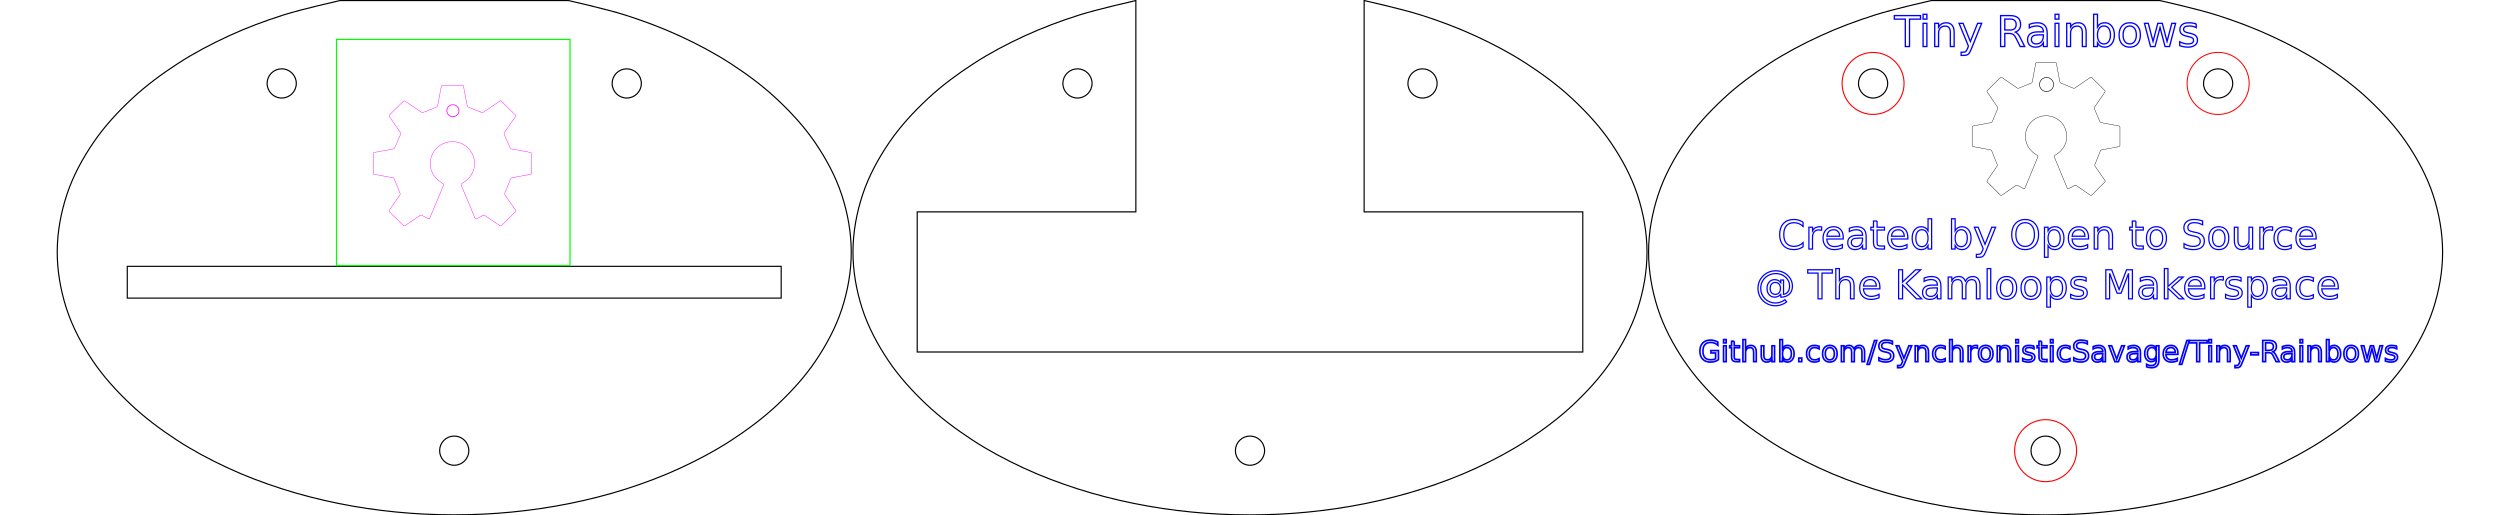 <?xml version="1.0" encoding="UTF-8" standalone="no"?>
<svg
   xmlns:lc="http://www.librecad.org"
   xmlns:dc="http://purl.org/dc/elements/1.1/"
   xmlns:cc="http://creativecommons.org/ns#"
   xmlns:rdf="http://www.w3.org/1999/02/22-rdf-syntax-ns#"
   xmlns:svg="http://www.w3.org/2000/svg"
   xmlns="http://www.w3.org/2000/svg"
   xmlns:sodipodi="http://sodipodi.sourceforge.net/DTD/sodipodi-0.dtd"
   xmlns:inkscape="http://www.inkscape.org/namespaces/inkscape"
   width="214.101mm"
   height="44.145mm"
   viewBox="0 0 214.101 44.145"
   version="1.1"
   id="svg50"
   sodipodi:docname="Digi-Oval-8-USB-V0229-makercam-inks-smaller-holes-counters-bigger.svg"
   inkscape:version="0.92.3 (2405546, 2018-03-11)">
  <defs
     id="defs54" />
  <sodipodi:namedview
     pagecolor="#ffffff"
     bordercolor="#666666"
     borderopacity="1"
     objecttolerance="10"
     gridtolerance="10"
     guidetolerance="10"
     inkscape:pageopacity="0"
     inkscape:pageshadow="2"
     inkscape:window-width="1680"
     inkscape:window-height="999"
     id="namedview52"
     showgrid="false"
     fit-margin-top="0"
     fit-margin-left="0"
     fit-margin-right="0"
     fit-margin-bottom="0"
     inkscape:zoom="1.1365243"
     inkscape:cx="541.41612"
     inkscape:cy="-39.289635"
     inkscape:window-x="0"
     inkscape:window-y="25"
     inkscape:window-maximized="1"
     inkscape:current-layer="svg50" />
  <g
     lc:layername="0"
     lc:is_locked="false"
     lc:is_construction="false"
     id="g2"
     style="fill:none;stroke:#000000;stroke-width:1"
     transform="translate(-33.949,22.55)" />
  <g
     style="fill:none;stroke:#000000;stroke-width:0.1;stroke-miterlimit:4;stroke-dasharray:none"
     id="g46"
     lc:blockname="MYLAYER001"
     transform="translate(-33.949,22.55)">
    <g
       style="fill:none;stroke:#000000;stroke-width:0.1;stroke-miterlimit:4;stroke-dasharray:none"
       id="g34"
       lc:is_construction="false"
       lc:is_locked="false"
       lc:layername="0" />
    <g
       style="fill:none;stroke:#000000;stroke-width:0.1;stroke-miterlimit:4;stroke-dasharray:none"
       id="g44"
       lc:is_construction="false"
       lc:is_locked="false"
       lc:layername="Body_Slices">
      <path
         inkscape:connector-curvature="0"
         style="stroke-width:0.1;stroke-miterlimit:4;stroke-dasharray:none"
         id="path36"
         d="m 131.199,-22.5 h 0.025 v 18.095 h -18.725 v 12 h 57 v -12 h -18.725 v -18.095 h 0.025 c 0,0 3.252,0.733 4.838,1.237 1.586,0.504 3.151,1.089 4.663,1.785 1.511,0.696 2.991,1.475 4.386,2.382 1.395,0.907 2.743,1.903 3.956,3.041 1.212,1.137 2.353,2.375 3.284,3.752 0.93,1.375 1.736,2.864 2.255,4.441 0.518,1.575 0.818,3.249 0.818,4.907 2.8e-4,1.655 -0.299,3.325 -0.815,4.897 -0.516,1.574 -1.32,3.06 -2.246,4.433 -0.927,1.375 -2.064,2.611 -3.272,3.748 -1.209,1.137 -2.553,2.133 -3.944,3.04 -1.391,0.907 -2.867,1.687 -4.375,2.384 -1.508,0.697 -3.069,1.282 -4.652,1.788 -1.583,0.506 -3.199,0.913 -4.827,1.242 -1.629,0.329 -3.277,0.568 -4.931,0.73 -1.654,0.162 -3.317,0.24 -4.979,0.239 -1.662,-0.001 -3.325,-0.082 -4.979,-0.246 -1.653,-0.164 -3.302,-0.406 -4.93,-0.738 -1.628,-0.332 -3.243,-0.741 -4.825,-1.25 -1.581,-0.509 -3.142,-1.097 -4.648,-1.797 -1.506,-0.7 -2.981,-1.483 -4.369,-2.394 -1.388,-0.91 -2.73,-1.91 -3.935,-3.051 -1.204,-1.14 -2.337,-2.381 -3.259,-3.759 -0.921,-1.377 -1.717,-2.866 -2.226,-4.442 -0.508,-1.574 -0.798,-3.245 -0.789,-4.899 0.008,-1.654 0.317,-3.322 0.839,-4.891 0.523,-1.571 1.333,-3.053 2.264,-4.423 0.932,-1.371 2.073,-2.604 3.285,-3.737 1.212,-1.134 2.559,-2.126 3.952,-3.029 1.393,-0.903 2.87,-1.68 4.378,-2.373 1.509,-0.694 3.071,-1.276 4.654,-1.779 1.583,-0.503 4.827,-1.234 4.827,-1.234 z"
         sodipodi:nodetypes="ccccccccccaaaaaaaaaaaaaaaaaaaaaaaaaaaaaaac" />
      <circle
         style="stroke-width:0.1;stroke-miterlimit:4;stroke-dasharray:none"
         id="circle38"
         r="1.25"
         cy="-15.405"
         cx="155.774" />
      <circle
         style="stroke-width:0.1;stroke-miterlimit:4;stroke-dasharray:none"
         id="circle40"
         r="1.25"
         cy="16.045"
         cx="140.999" />
      <circle
         style="stroke-width:0.1;stroke-miterlimit:4;stroke-dasharray:none"
         id="circle42"
         r="1.25"
         cy="-15.405"
         cx="126.224" />
    </g>
  </g>
  <path
     inkscape:connector-curvature="0"
     style="fill:none;stroke:#000000;stroke-width:0.1;stroke-miterlimit:4;stroke-dasharray:none"
     id="path22"
     d="m 165.386,0.05 h 19.6 c 0,0 3.252,0.733 4.838,1.237 1.586,0.504 3.151,1.089 4.663,1.785 1.511,0.696 2.991,1.475 4.386,2.382 1.395,0.907 2.743,1.903 3.956,3.041 1.212,1.137 2.353,2.375 3.284,3.752 0.93,1.375 1.736,2.864 2.255,4.441 0.518,1.575 0.818,3.249 0.818,4.907 2.8e-4,1.655 -0.299,3.325 -0.815,4.897 -0.516,1.574 -1.32,3.06 -2.246,4.433 -0.927,1.375 -2.064,2.611 -3.272,3.748 -1.209,1.137 -2.553,2.133 -3.944,3.04 -1.391,0.907 -2.867,1.687 -4.375,2.384 -1.508,0.697 -3.069,1.282 -4.652,1.788 -1.583,0.506 -3.199,0.913 -4.827,1.242 -1.629,0.329 -3.277,0.568 -4.931,0.73 -1.654,0.162 -3.317,0.24 -4.979,0.239 -1.662,-0.001 -3.325,-0.082 -4.979,-0.246 -1.653,-0.164 -3.302,-0.406 -4.93,-0.738 -1.628,-0.332 -3.243,-0.741 -4.825,-1.25 -1.581,-0.509 -3.142,-1.097 -4.648,-1.797 -1.506,-0.7 -2.981,-1.483 -4.369,-2.394 -1.388,-0.91 -2.73,-1.91 -3.935,-3.051 -1.204,-1.14 -2.337,-2.381 -3.259,-3.759 -0.921,-1.377 -1.717,-2.866 -2.226,-4.442 -0.508,-1.574 -0.798,-3.245 -0.789,-4.899 0.008,-1.654 0.317,-3.322 0.839,-4.891 0.523,-1.571 1.333,-3.053 2.264,-4.423 0.932,-1.371 2.073,-2.604 3.285,-3.737 1.212,-1.134 2.559,-2.126 3.952,-3.029 1.393,-0.903 2.87,-1.68 4.378,-2.373 1.509,-0.694 3.071,-1.276 4.654,-1.779 C 162.141,0.781 165.386,0.05 165.386,0.05 Z"
     sodipodi:nodetypes="ccaaaaaaaaaaaaaaaaaaaaaaaaaaaaaaac" />
  <circle
     style="fill:none;stroke:#000000;stroke-width:0.1;stroke-miterlimit:4;stroke-dasharray:none"
     id="circle24"
     r="1.25"
     cy="7.145"
     cx="189.961" />
  <circle
     style="fill:none;stroke:#000000;stroke-width:0.1;stroke-miterlimit:4;stroke-dasharray:none"
     id="circle26"
     r="1.25"
     cy="38.595"
     cx="175.186" />
  <circle
     style="fill:none;stroke:#000000;stroke-width:0.1;stroke-miterlimit:4;stroke-dasharray:none"
     id="circle28"
     r="1.25"
     cy="7.145"
     cx="160.411" />
  <path
     style="fill:none;stroke:#000000;stroke-width:0.033;stroke-miterlimit:4;stroke-dasharray:none;stroke-opacity:1"
     inkscape:connector-curvature="0"
     d="m 181.484,10.789 -1.554,-0.289 c -0.038,-0.007 -0.079,-0.043 -0.092,-0.079 l -0.476,-1.111 c -0.018,-0.034 -0.014,-0.088 0.007,-0.12 l 0.905,-1.32 c 0.022,-0.032 0.017,-0.08 -0.01,-0.107 L 179.133,6.632 c -0.027,-0.027 -0.075,-0.032 -0.107,-0.01 l -1.342,0.922 c -0.032,0.022 -0.086,0.026 -0.121,0.009 l -1.077,-0.441 c -0.036,-0.012 -0.072,-0.053 -0.079,-0.091 l -0.3,-1.607 c -0.007,-0.038 -0.044,-0.069 -0.083,-0.069 h -1.6 c -0.038,0 -0.076,0.031 -0.083,0.069 l -0.299,1.607 c -0.007,0.038 -0.043,0.079 -0.079,0.091 l -1.077,0.441 c -0.035,0.017 -0.089,0.013 -0.121,-0.009 l -1.342,-0.922 c -0.032,-0.022 -0.08,-0.017 -0.107,0.01 l -1.131,1.131 c -0.027,0.027 -0.032,0.076 -0.01,0.107 l 0.906,1.32 c 0.022,0.032 0.025,0.086 0.007,0.12 l -0.476,1.111 c -0.013,0.036 -0.054,0.072 -0.092,0.079 l -1.554,0.289 c -0.038,0.007 -0.069,0.044 -0.069,0.083 l 8e-5,1.599 c 0,0.039 0.031,0.076 0.069,0.083 l 1.516,0.282 c 0.038,0.007 0.078,0.043 0.09,0.08 l 0.473,1.182 c 0.017,0.035 0.013,0.089 -0.008,0.121 l -0.861,1.255 c -0.022,0.032 -0.017,0.08 0.01,0.107 l 1.131,1.131 c 0.027,0.027 0.075,0.032 0.107,0.01 l 1.233,-0.846 c 0.032,-0.022 0.085,-0.023 0.118,-0.004 l 0.544,0.29 c 0.035,0.018 0.075,0.003 0.089,-0.033 l 1.121,-2.708 c 0.015,-0.036 0,-0.081 -0.033,-0.101 l -0.136,-0.083 c -0.025,-0.015 -0.059,-0.042 -0.086,-0.066 -0.491,-0.314 -0.816,-0.864 -0.816,-1.49 0,-0.977 0.792,-1.769 1.769,-1.769 0.977,0 1.769,0.792 1.769,1.769 0,0.626 -0.325,1.176 -0.816,1.49 -0.026,0.024 -0.061,0.051 -0.086,0.066 l -0.136,0.083 c -0.033,0.02 -0.048,0.066 -0.033,0.101 l 1.121,2.708 c 0.015,0.036 0.055,0.05 0.089,0.033 l 0.544,-0.29 c 0.033,-0.019 0.086,-0.018 0.118,0.004 l 1.233,0.846 c 0.032,0.022 0.08,0.017 0.107,-0.01 l 1.131,-1.131 c 0.027,-0.027 0.032,-0.076 0.01,-0.107 L 179.414,14.22 c -0.022,-0.032 -0.026,-0.086 -0.008,-0.121 l 0.473,-1.182 c 0.012,-0.037 0.052,-0.073 0.09,-0.08 l 1.516,-0.282 c 0.038,-0.007 0.069,-0.044 0.069,-0.083 l 1.8e-4,-1.599 c 1e-4,-0.039 -0.031,-0.076 -0.069,-0.083"
     id="path4306" />
  <path
     inkscape:connector-curvature="0"
     style="fill:none;stroke:#000000;stroke-width:0.051;stroke-miterlimit:4;stroke-dasharray:none;stroke-opacity:1"
     d="m 175.869,7.237 a 0.6,0.6 0 0 1 -0.6,0.6 0.6,0.6 0 0 1 -0.6,-0.6 0.6,0.6 0 0 1 0.6,-0.6 0.6,0.6 0 0 1 0.6,0.6 z"
     id="path17055" />
  <g
     style="font-style:normal;font-weight:normal;font-size:3.175px;line-height:125%;font-family:sans-serif;text-align:center;letter-spacing:0px;word-spacing:0px;text-anchor:middle;fill:none;fill-opacity:1;stroke:#0000ff;stroke-width:0.1;stroke-linecap:butt;stroke-linejoin:miter;stroke-miterlimit:4;stroke-dasharray:none;stroke-opacity:1"
     id="text17057"
     transform="matrix(1.145,0,0,1.145,-33.215,-2.638)">
    <path
       inkscape:connector-curvature="0"
       d="m 170.695,3.471 h 1.958 v 0.264 h -0.822 V 5.785 H 171.517 V 3.734 h -0.822 z"
       id="path27915"
       style="fill:none" />
    <path
       inkscape:connector-curvature="0"
       d="m 172.846,4.049 h 0.285 v 1.736 h -0.285 z m 0,-0.676 h 0.285 v 0.361 h -0.285 z"
       id="path27917"
       style="fill:none" />
    <path
       inkscape:connector-curvature="0"
       d="m 175.169,4.737 v 1.048 h -0.285 V 4.747 q 0,-0.246 -0.096,-0.369 -0.096,-0.122 -0.288,-0.122 -0.231,0 -0.364,0.147 -0.133,0.147 -0.133,0.402 v 0.981 h -0.287 V 4.049 h 0.287 v 0.27 q 0.102,-0.157 0.24,-0.234 0.14,-0.078 0.321,-0.078 0.299,0 0.453,0.186 0.153,0.184 0.153,0.544 z"
       id="path27919"
       style="fill:none" />
    <path
       inkscape:connector-curvature="0"
       d="m 176.464,5.946 q -0.121,0.31 -0.236,0.405 -0.115,0.095 -0.307,0.095 h -0.228 V 6.207 h 0.167 q 0.118,0 0.183,-0.056 0.065,-0.056 0.144,-0.264 l 0.051,-0.13 -0.702,-1.708 h 0.302 l 0.543,1.358 0.543,-1.358 h 0.302 l -0.763,1.898 z"
       id="path27921"
       style="fill:none" />
    <path
       inkscape:connector-curvature="0"
       d="m 179.741,4.7 q 0.101,0.034 0.195,0.146 0.096,0.112 0.192,0.307 l 0.318,0.633 h -0.336 l -0.296,-0.594 q -0.115,-0.233 -0.223,-0.309 -0.107,-0.076 -0.293,-0.076 h -0.341 V 5.785 H 178.644 V 3.471 h 0.707 q 0.397,0 0.592,0.166 0.195,0.166 0.195,0.501 0,0.219 -0.102,0.363 -0.101,0.144 -0.295,0.2 z M 178.957,3.728 V 4.55 h 0.394 q 0.226,0 0.341,-0.104 0.116,-0.105 0.116,-0.309 0,-0.203 -0.116,-0.305 -0.115,-0.104 -0.341,-0.104 z"
       id="path27923"
       style="fill:none" />
    <path
       inkscape:connector-curvature="0"
       d="m 181.56,4.912 q -0.346,0 -0.479,0.079 -0.133,0.079 -0.133,0.27 0,0.152 0.099,0.242 0.101,0.088 0.273,0.088 0.237,0 0.38,-0.167 0.144,-0.169 0.144,-0.448 v -0.064 h -0.284 z m 0.569,-0.118 v 0.991 h -0.285 V 5.522 q -0.098,0.158 -0.243,0.234 -0.146,0.074 -0.357,0.074 -0.267,0 -0.425,-0.149 -0.157,-0.15 -0.157,-0.402 0,-0.293 0.195,-0.442 0.197,-0.149 0.586,-0.149 h 0.4 v -0.028 q 0,-0.197 -0.13,-0.304 -0.129,-0.109 -0.363,-0.109 -0.149,0 -0.29,0.036 -0.141,0.036 -0.271,0.107 V 4.128 q 0.157,-0.06 0.304,-0.09 0.147,-0.031 0.287,-0.031 0.377,0 0.563,0.195 0.186,0.195 0.186,0.592 z"
       id="path27925"
       style="fill:none" />
    <path
       inkscape:connector-curvature="0"
       d="m 182.718,4.049 h 0.285 v 1.736 h -0.285 z m 0,-0.676 h 0.285 v 0.361 h -0.285 z"
       id="path27927"
       style="fill:none" />
    <path
       inkscape:connector-curvature="0"
       d="m 185.042,4.737 v 1.048 h -0.285 V 4.747 q 0,-0.246 -0.096,-0.369 -0.096,-0.122 -0.288,-0.122 -0.231,0 -0.364,0.147 -0.133,0.147 -0.133,0.402 v 0.981 h -0.287 V 4.049 h 0.287 v 0.27 q 0.102,-0.157 0.24,-0.234 0.14,-0.078 0.321,-0.078 0.299,0 0.453,0.186 0.153,0.184 0.153,0.544 z"
       id="path27929"
       style="fill:none" />
    <path
       inkscape:connector-curvature="0"
       d="m 186.86,4.919 q 0,-0.315 -0.13,-0.493 -0.129,-0.18 -0.355,-0.18 -0.226,0 -0.357,0.18 -0.129,0.178 -0.129,0.493 0,0.315 0.129,0.495 0.13,0.178 0.357,0.178 0.226,0 0.355,-0.178 0.13,-0.18 0.13,-0.495 z m -0.97,-0.606 q 0.09,-0.155 0.226,-0.229 0.138,-0.076 0.329,-0.076 0.316,0 0.513,0.251 0.198,0.251 0.198,0.66 0,0.409 -0.198,0.66 -0.197,0.251 -0.513,0.251 -0.191,0 -0.329,-0.074 -0.136,-0.076 -0.226,-0.231 v 0.26 h -0.287 V 3.373 h 0.287 z"
       id="path27931"
       style="fill:none" />
    <path
       inkscape:connector-curvature="0"
       d="m 188.302,4.249 q -0.229,0 -0.363,0.18 -0.133,0.178 -0.133,0.49 0,0.312 0.132,0.491 0.133,0.178 0.364,0.178 0.228,0 0.361,-0.18 0.133,-0.18 0.133,-0.49 0,-0.309 -0.133,-0.488 -0.133,-0.181 -0.361,-0.181 z m 0,-0.242 q 0.372,0 0.584,0.242 0.212,0.242 0.212,0.67 0,0.426 -0.212,0.67 -0.212,0.242 -0.584,0.242 -0.374,0 -0.586,-0.242 -0.211,-0.243 -0.211,-0.67 0,-0.428 0.211,-0.67 0.212,-0.242 0.586,-0.242 z"
       id="path27933"
       style="fill:none" />
    <path
       inkscape:connector-curvature="0"
       d="m 189.404,4.049 h 0.285 l 0.357,1.355 0.355,-1.355 h 0.336 l 0.357,1.355 0.355,-1.355 h 0.285 l -0.454,1.736 h -0.336 l -0.374,-1.423 -0.375,1.423 h -0.336 z"
       id="path27935"
       style="fill:none" />
    <path
       inkscape:connector-curvature="0"
       d="m 193.275,4.1 v 0.27 q -0.121,-0.062 -0.251,-0.093 -0.13,-0.031 -0.27,-0.031 -0.212,0 -0.319,0.065 -0.105,0.065 -0.105,0.195 0,0.099 0.076,0.157 0.076,0.056 0.305,0.107 l 0.098,0.022 q 0.304,0.065 0.431,0.184 0.129,0.118 0.129,0.33 0,0.242 -0.192,0.383 -0.191,0.141 -0.526,0.141 -0.14,0 -0.291,-0.028 -0.15,-0.026 -0.318,-0.081 V 5.427 q 0.158,0.082 0.312,0.124 0.153,0.04 0.304,0.04 0.202,0 0.31,-0.068 0.109,-0.07 0.109,-0.195 0,-0.116 -0.079,-0.178 -0.077,-0.062 -0.343,-0.119 l -0.099,-0.023 q -0.265,-0.056 -0.383,-0.171 -0.118,-0.116 -0.118,-0.318 0,-0.245 0.174,-0.378 0.174,-0.133 0.493,-0.133 0.158,0 0.298,0.023 0.14,0.023 0.257,0.07 z"
       id="path27937"
       style="fill:none" />
  </g>
  <g
     style="font-style:normal;font-weight:normal;font-size:2.825px;line-height:125%;font-family:sans-serif;text-align:center;letter-spacing:0px;word-spacing:0px;text-anchor:middle;fill:none;fill-opacity:1;stroke:#0000ff;stroke-width:0.089;stroke-linecap:butt;stroke-linejoin:miter;stroke-miterlimit:4;stroke-dasharray:none;stroke-opacity:1"
     id="text17065"
     transform="matrix(1.208,0,0,1.208,-45.175,-12.115)">
    <path
       inkscape:connector-curvature="0"
       d="m 165.225,25.784 v 0.294 q -0.141,-0.131 -0.301,-0.196 -0.159,-0.065 -0.338,-0.065 -0.353,0 -0.541,0.217 -0.188,0.215 -0.188,0.623 0,0.407 0.188,0.623 0.188,0.215 0.541,0.215 0.179,0 0.338,-0.065 0.16,-0.065 0.301,-0.196 v 0.291 q -0.146,0.099 -0.31,0.149 -0.163,0.05 -0.345,0.05 -0.468,0 -0.737,-0.285 -0.269,-0.287 -0.269,-0.782 0,-0.497 0.269,-0.782 0.269,-0.287 0.737,-0.287 0.185,0 0.348,0.05 0.164,0.048 0.308,0.146 z"
       style="stroke-width:0.089;fill:none"
       id="path27753" />
    <path
       inkscape:connector-curvature="0"
       d="m 166.542,26.377 q -0.043,-0.025 -0.094,-0.036 -0.05,-0.012 -0.11,-0.012 -0.215,0 -0.331,0.141 -0.114,0.139 -0.114,0.401 v 0.814 h -0.255 v -1.545 h 0.255 v 0.24 q 0.08,-0.141 0.208,-0.208 0.128,-0.069 0.312,-0.069 0.026,0 0.058,0.004 0.032,0.003 0.07,0.01 l 0.001,0.261 z"
       style="stroke-width:0.089;fill:none"
       id="path27755" />
    <path
       inkscape:connector-curvature="0"
       d="m 168.072,26.849 v 0.124 h -1.167 q 0.017,0.262 0.157,0.4 0.142,0.137 0.394,0.137 0.146,0 0.283,-0.036 0.138,-0.036 0.273,-0.108 v 0.24 q -0.137,0.058 -0.28,0.088 -0.143,0.03 -0.291,0.03 -0.37,0 -0.586,-0.215 -0.215,-0.215 -0.215,-0.582 0,-0.379 0.204,-0.601 0.205,-0.223 0.553,-0.223 0.312,0 0.492,0.201 0.182,0.2 0.182,0.545 z m -0.254,-0.074 q -0.003,-0.208 -0.117,-0.332 -0.113,-0.124 -0.301,-0.124 -0.212,0 -0.341,0.12 -0.127,0.12 -0.146,0.338 l 0.905,-0.001 z"
       style="stroke-width:0.089;fill:none"
       id="path27757" />
    <path
       inkscape:connector-curvature="0"
       d="m 169.19,26.908 q -0.308,0 -0.426,0.07 -0.119,0.07 -0.119,0.24 0,0.135 0.088,0.215 0.09,0.079 0.243,0.079 0.211,0 0.338,-0.149 0.128,-0.15 0.128,-0.399 v -0.057 h -0.252 z m 0.506,-0.105 v 0.881 h -0.254 v -0.234 q -0.087,0.141 -0.217,0.208 -0.13,0.066 -0.317,0.066 -0.237,0 -0.378,-0.132 -0.139,-0.134 -0.139,-0.357 0,-0.261 0.174,-0.393 0.175,-0.132 0.521,-0.132 h 0.356 v -0.025 q 0,-0.175 -0.116,-0.27 -0.114,-0.097 -0.323,-0.097 -0.132,0 -0.258,0.032 -0.126,0.032 -0.241,0.095 v -0.234 q 0.139,-0.054 0.27,-0.08 0.131,-0.028 0.255,-0.028 0.335,0 0.501,0.174 0.166,0.174 0.166,0.527 z"
       style="stroke-width:0.089;fill:none"
       id="path27759" />
    <path
       inkscape:connector-curvature="0"
       d="m 170.471,25.701 v 0.439 h 0.523 v 0.197 h -0.523 v 0.839 q 0,0.189 0.051,0.243 0.052,0.054 0.211,0.054 h 0.261 v 0.212 h -0.261 q -0.294,0 -0.405,-0.109 -0.112,-0.11 -0.112,-0.4 v -0.839 h -0.186 v -0.197 h 0.186 v -0.439 h 0.255 z"
       style="stroke-width:0.089;fill:none"
       id="path27761" />
    <path
       inkscape:connector-curvature="0"
       d="m 172.651,26.849 v 0.124 h -1.167 q 0.017,0.262 0.157,0.4 0.142,0.137 0.394,0.137 0.146,0 0.283,-0.036 0.138,-0.036 0.273,-0.108 v 0.24 q -0.137,0.058 -0.28,0.088 -0.143,0.03 -0.291,0.03 -0.37,0 -0.586,-0.215 -0.215,-0.215 -0.215,-0.582 0,-0.379 0.204,-0.601 0.205,-0.223 0.553,-0.223 0.312,0 0.492,0.201 0.182,0.2 0.182,0.545 z m -0.254,-0.074 q -0.003,-0.208 -0.117,-0.332 -0.113,-0.124 -0.301,-0.124 -0.212,0 -0.341,0.12 -0.127,0.12 -0.146,0.338 l 0.905,-0.001 z"
       style="stroke-width:0.089;fill:none"
       id="path27763" />
    <path
       inkscape:connector-curvature="0"
       d="m 174.084,26.375 v -0.836 h 0.254 v 2.146 h -0.254 v -0.232 q -0.08,0.138 -0.203,0.206 -0.121,0.066 -0.292,0.066 -0.28,0 -0.457,-0.223 -0.175,-0.223 -0.175,-0.588 0,-0.364 0.175,-0.588 0.177,-0.223 0.457,-0.223 0.171,0 0.292,0.068 0.123,0.066 0.203,0.204 z m -0.865,0.539 q 0,0.28 0.114,0.44 0.116,0.159 0.317,0.159 0.201,0 0.317,-0.159 0.116,-0.16 0.116,-0.44 0,-0.28 -0.116,-0.439 -0.116,-0.16 -0.317,-0.16 -0.201,0 -0.317,0.16 -0.114,0.159 -0.114,0.439 z"
       style="stroke-width:0.089;fill:none"
       id="path27765" />
    <path
       inkscape:connector-curvature="0"
       d="m 176.868,26.914 q 0,-0.28 -0.116,-0.439 -0.114,-0.16 -0.316,-0.16 -0.201,0 -0.317,0.16 -0.114,0.159 -0.114,0.439 0,0.28 0.114,0.44 0.116,0.159 0.317,0.159 0.201,0 0.316,-0.159 0.116,-0.16 0.116,-0.44 z m -0.863,-0.539 q 0.08,-0.138 0.201,-0.204 0.123,-0.068 0.292,-0.068 0.281,0 0.457,0.223 0.177,0.223 0.177,0.588 0,0.364 -0.177,0.588 -0.175,0.223 -0.457,0.223 -0.17,0 -0.292,-0.066 -0.121,-0.068 -0.201,-0.206 v 0.232 h -0.255 v -2.146 h 0.255 v 0.836 z"
       style="stroke-width:0.089;fill:none"
       id="path27767" />
    <path
       inkscape:connector-curvature="0"
       d="m 178.195,27.828 q -0.108,0.276 -0.21,0.36 -0.102,0.084 -0.273,0.084 h -0.203 v -0.212 h 0.149 q 0.105,0 0.163,-0.05 0.058,-0.05 0.128,-0.234 l 0.045,-0.116 -0.625,-1.52 h 0.269 l 0.483,1.208 0.483,-1.208 h 0.269 l -0.679,1.688 z"
       style="stroke-width:0.089;fill:none"
       id="path27769" />
    <path
       inkscape:connector-curvature="0"
       d="m 180.97,25.815 q -0.303,0 -0.483,0.226 -0.178,0.226 -0.178,0.617 0,0.389 0.178,0.615 0.179,0.226 0.483,0.226 0.303,0 0.48,-0.226 0.178,-0.226 0.178,-0.615 0,-0.39 -0.178,-0.617 -0.177,-0.226 -0.48,-0.226 z m 0,-0.226 q 0.433,0 0.692,0.291 0.259,0.29 0.259,0.778 0,0.487 -0.259,0.778 -0.259,0.29 -0.692,0.29 -0.434,0 -0.695,-0.29 -0.259,-0.29 -0.259,-0.778 0,-0.488 0.259,-0.778 0.261,-0.291 0.695,-0.291 z"
       style="stroke-width:0.089;fill:none"
       id="path27771" />
    <path
       inkscape:connector-curvature="0"
       d="m 182.592,27.453 v 0.819 h -0.255 v -2.132 h 0.255 v 0.234 q 0.08,-0.138 0.201,-0.204 0.123,-0.068 0.292,-0.068 0.281,0 0.457,0.223 0.177,0.223 0.177,0.588 0,0.364 -0.177,0.588 -0.175,0.223 -0.457,0.223 -0.17,0 -0.292,-0.066 -0.121,-0.068 -0.201,-0.206 z m 0.863,-0.539 q 0,-0.28 -0.116,-0.439 -0.114,-0.16 -0.316,-0.16 -0.201,0 -0.317,0.16 -0.114,0.159 -0.114,0.439 0,0.28 0.114,0.44 0.116,0.159 0.317,0.159 0.201,0 0.316,-0.159 0.116,-0.16 0.116,-0.44 z"
       style="stroke-width:0.089;fill:none"
       id="path27773" />
    <path
       inkscape:connector-curvature="0"
       d="m 185.461,26.849 v 0.124 h -1.167 q 0.017,0.262 0.157,0.4 0.142,0.137 0.394,0.137 0.146,0 0.283,-0.036 0.138,-0.036 0.273,-0.108 v 0.24 q -0.137,0.058 -0.28,0.088 -0.143,0.03 -0.291,0.03 -0.37,0 -0.586,-0.215 -0.215,-0.215 -0.215,-0.582 0,-0.379 0.204,-0.601 0.205,-0.223 0.553,-0.223 0.312,0 0.492,0.201 0.182,0.2 0.182,0.545 z m -0.254,-0.074 q -0.003,-0.208 -0.117,-0.332 -0.113,-0.124 -0.301,-0.124 -0.212,0 -0.341,0.12 -0.127,0.12 -0.146,0.338 l 0.905,-0.001 z"
       style="stroke-width:0.089;fill:none"
       id="path27775" />
    <path
       inkscape:connector-curvature="0"
       d="m 187.161,26.752 v 0.932 h -0.254 v -0.924 q 0,-0.219 -0.086,-0.328 -0.086,-0.109 -0.257,-0.109 -0.205,0 -0.324,0.131 -0.119,0.131 -0.119,0.357 v 0.873 h -0.255 v -1.545 h 0.255 v 0.24 q 0.091,-0.139 0.214,-0.208 0.124,-0.069 0.285,-0.069 0.266,0 0.403,0.166 0.137,0.164 0.137,0.484 z"
       style="stroke-width:0.089;fill:none"
       id="path27777" />
    <path
       inkscape:connector-curvature="0"
       d="m 188.82,25.701 v 0.439 h 0.523 v 0.197 h -0.523 v 0.839 q 0,0.189 0.051,0.243 0.052,0.054 0.211,0.054 h 0.261 v 0.212 h -0.261 q -0.294,0 -0.405,-0.109 -0.112,-0.11 -0.112,-0.4 v -0.839 h -0.186 v -0.197 h 0.186 v -0.439 h 0.255 z"
       style="stroke-width:0.089;fill:none"
       id="path27779" />
    <path
       inkscape:connector-curvature="0"
       d="m 190.277,26.318 q -0.204,0 -0.323,0.16 -0.119,0.159 -0.119,0.436 0,0.277 0.117,0.437 0.119,0.159 0.324,0.159 0.203,0 0.321,-0.16 0.119,-0.16 0.119,-0.436 0,-0.274 -0.119,-0.434 -0.119,-0.161 -0.321,-0.161 z m 0,-0.215 q 0.331,0 0.52,0.215 0.189,0.215 0.189,0.596 0,0.379 -0.189,0.596 -0.189,0.215 -0.52,0.215 -0.332,0 -0.521,-0.215 -0.188,-0.217 -0.188,-0.596 0,-0.381 0.188,-0.596 0.189,-0.215 0.521,-0.215 z"
       style="stroke-width:0.089;fill:none"
       id="path27781" />
    <path
       inkscape:connector-curvature="0"
       d="m 193.55,25.693 v 0.272 q -0.159,-0.076 -0.299,-0.113 -0.141,-0.037 -0.272,-0.037 -0.228,0 -0.352,0.088 -0.123,0.088 -0.123,0.251 0,0.137 0.081,0.207 0.083,0.069 0.312,0.112 l 0.168,0.034 q 0.312,0.059 0.459,0.21 0.149,0.149 0.149,0.4 0,0.299 -0.201,0.454 -0.2,0.154 -0.588,0.154 -0.146,0 -0.312,-0.033 -0.164,-0.033 -0.341,-0.098 v -0.287 q 0.17,0.095 0.332,0.143 0.163,0.048 0.32,0.048 0.239,0 0.368,-0.094 0.13,-0.094 0.13,-0.268 0,-0.152 -0.094,-0.237 -0.092,-0.086 -0.305,-0.128 l -0.17,-0.033 q -0.312,-0.062 -0.451,-0.194 -0.139,-0.132 -0.139,-0.368 0,-0.273 0.192,-0.43 0.193,-0.157 0.531,-0.157 0.145,0 0.295,0.026 0.15,0.026 0.308,0.079 z"
       style="stroke-width:0.089;fill:none"
       id="path27783" />
    <path
       inkscape:connector-curvature="0"
       d="m 194.696,26.318 q -0.204,0 -0.323,0.16 -0.119,0.159 -0.119,0.436 0,0.277 0.117,0.437 0.119,0.159 0.324,0.159 0.203,0 0.321,-0.16 0.119,-0.16 0.119,-0.436 0,-0.274 -0.119,-0.434 -0.119,-0.161 -0.321,-0.161 z m 0,-0.215 q 0.331,0 0.52,0.215 0.189,0.215 0.189,0.596 0,0.379 -0.189,0.596 -0.189,0.215 -0.52,0.215 -0.332,0 -0.521,-0.215 -0.188,-0.217 -0.188,-0.596 0,-0.381 0.188,-0.596 0.189,-0.215 0.521,-0.215 z"
       style="stroke-width:0.089;fill:none"
       id="path27785" />
    <path
       inkscape:connector-curvature="0"
       d="m 195.798,27.075 v -0.935 h 0.254 v 0.925 q 0,0.219 0.086,0.33 0.086,0.109 0.257,0.109 0.205,0 0.324,-0.131 0.12,-0.131 0.12,-0.357 v -0.876 h 0.254 v 1.545 h -0.254 v -0.237 q -0.092,0.141 -0.215,0.21 -0.121,0.068 -0.283,0.068 -0.266,0 -0.404,-0.166 -0.138,-0.166 -0.138,-0.484 z m 0.639,-0.972 z"
       style="stroke-width:0.089;fill:none"
       id="path27787" />
    <path
       inkscape:connector-curvature="0"
       d="m 198.512,26.377 q -0.043,-0.025 -0.094,-0.036 -0.05,-0.012 -0.11,-0.012 -0.215,0 -0.331,0.141 -0.114,0.139 -0.114,0.401 v 0.814 h -0.255 v -1.545 h 0.255 v 0.24 q 0.08,-0.141 0.208,-0.208 0.128,-0.069 0.312,-0.069 0.026,0 0.058,0.004 0.032,0.003 0.07,0.01 l 0.001,0.261 z"
       style="stroke-width:0.089;fill:none"
       id="path27789" />
    <path
       inkscape:connector-curvature="0"
       d="m 199.832,26.199 v 0.237 q -0.108,-0.059 -0.217,-0.088 -0.108,-0.03 -0.218,-0.03 -0.247,0 -0.383,0.157 -0.137,0.156 -0.137,0.439 0,0.283 0.137,0.44 0.137,0.156 0.383,0.156 0.11,0 0.218,-0.029 0.109,-0.03 0.217,-0.09 v 0.234 q -0.106,0.05 -0.221,0.074 -0.113,0.025 -0.241,0.025 -0.349,0 -0.554,-0.219 -0.205,-0.219 -0.205,-0.592 0,-0.378 0.207,-0.594 0.208,-0.217 0.57,-0.217 0.117,0 0.229,0.025 0.112,0.023 0.217,0.072 z"
       style="stroke-width:0.089;fill:none"
       id="path27791" />
    <path
       inkscape:connector-curvature="0"
       d="m 201.597,26.849 v 0.124 h -1.167 q 0.017,0.262 0.157,0.4 0.142,0.137 0.394,0.137 0.146,0 0.283,-0.036 0.138,-0.036 0.273,-0.108 v 0.24 q -0.137,0.058 -0.28,0.088 -0.143,0.03 -0.291,0.03 -0.37,0 -0.586,-0.215 -0.215,-0.215 -0.215,-0.582 0,-0.379 0.204,-0.601 0.205,-0.223 0.553,-0.223 0.312,0 0.492,0.201 0.182,0.2 0.182,0.545 z m -0.254,-0.074 q -0.003,-0.208 -0.117,-0.332 -0.113,-0.124 -0.301,-0.124 -0.212,0 -0.341,0.12 -0.127,0.12 -0.146,0.338 l 0.905,-0.001 z"
       style="stroke-width:0.089;fill:none"
       id="path27793" />
    <path
       inkscape:connector-curvature="0"
       d="m 162.89,30.475 q 0,0.197 0.098,0.31 0.098,0.112 0.269,0.112 0.17,0 0.266,-0.113 0.098,-0.113 0.098,-0.309 0,-0.193 -0.099,-0.306 -0.099,-0.114 -0.268,-0.114 -0.167,0 -0.266,0.113 -0.098,0.113 -0.098,0.308 z m 0.752,0.412 q -0.083,0.106 -0.19,0.157 -0.106,0.05 -0.248,0.05 -0.237,0 -0.386,-0.171 -0.148,-0.172 -0.148,-0.448 0,-0.276 0.149,-0.448 0.149,-0.172 0.385,-0.172 0.142,0 0.25,0.052 0.108,0.051 0.189,0.156 v -0.181 h 0.197 v 1.015 q 0.201,-0.03 0.314,-0.183 0.114,-0.154 0.114,-0.399 0,-0.148 -0.044,-0.277 -0.043,-0.13 -0.131,-0.24 -0.143,-0.181 -0.35,-0.276 -0.206,-0.097 -0.448,-0.097 -0.17,0 -0.325,0.046 -0.156,0.044 -0.288,0.132 -0.217,0.141 -0.339,0.37 -0.121,0.228 -0.121,0.494 0,0.219 0.079,0.411 0.08,0.192 0.23,0.338 0.145,0.143 0.335,0.218 0.19,0.076 0.407,0.076 0.178,0 0.349,-0.061 0.172,-0.059 0.316,-0.171 l 0.124,0.153 q -0.172,0.134 -0.377,0.204 -0.203,0.072 -0.412,0.072 -0.255,0 -0.481,-0.091 -0.226,-0.09 -0.403,-0.262 -0.177,-0.172 -0.269,-0.399 -0.092,-0.228 -0.092,-0.488 0,-0.251 0.094,-0.479 0.094,-0.228 0.268,-0.4 0.178,-0.175 0.411,-0.268 0.233,-0.094 0.494,-0.094 0.292,0 0.542,0.12 0.251,0.12 0.421,0.341 0.103,0.135 0.157,0.294 0.055,0.159 0.055,0.328 0,0.363 -0.219,0.572 -0.219,0.21 -0.605,0.218 v -0.212 z"
       style="stroke-width:0.089;fill:none"
       id="path27795" />
    <path
       inkscape:connector-curvature="0"
       d="m 165.555,29.156 h 1.742 v 0.234 h -0.731 v 1.825 h -0.28 v -1.825 h -0.731 z"
       style="stroke-width:0.089;fill:none"
       id="path27797" />
    <path
       inkscape:connector-curvature="0"
       d="m 168.84,30.283 v 0.932 h -0.254 v -0.924 q 0,-0.219 -0.086,-0.328 -0.086,-0.109 -0.257,-0.109 -0.205,0 -0.324,0.131 -0.119,0.131 -0.119,0.357 v 0.873 h -0.255 v -2.146 h 0.255 v 0.841 q 0.091,-0.139 0.214,-0.208 0.124,-0.069 0.285,-0.069 0.266,0 0.403,0.166 0.137,0.164 0.137,0.484 z"
       style="stroke-width:0.089;fill:none"
       id="path27799" />
    <path
       inkscape:connector-curvature="0"
       d="m 170.67,30.38 v 0.124 h -1.167 q 0.017,0.262 0.157,0.4 0.142,0.137 0.394,0.137 0.146,0 0.283,-0.036 0.138,-0.036 0.273,-0.108 v 0.24 q -0.137,0.058 -0.28,0.088 -0.143,0.03 -0.291,0.03 -0.37,0 -0.586,-0.215 -0.215,-0.215 -0.215,-0.582 0,-0.379 0.204,-0.601 0.206,-0.223 0.553,-0.223 0.312,0 0.492,0.201 0.182,0.2 0.182,0.545 z m -0.254,-0.074 q -0.003,-0.208 -0.117,-0.332 -0.113,-0.124 -0.301,-0.124 -0.212,0 -0.341,0.12 -0.127,0.12 -0.146,0.338 l 0.905,-0.001 z"
       style="stroke-width:0.089;fill:none"
       id="path27801" />
    <path
       inkscape:connector-curvature="0"
       d="m 171.997,29.156 h 0.279 v 0.87 l 0.924,-0.87 h 0.359 l -1.022,0.96 1.095,1.099 h -0.367 l -0.989,-0.992 v 0.992 h -0.279 z"
       style="stroke-width:0.089;fill:none"
       id="path27803" />
    <path
       inkscape:connector-curvature="0"
       d="m 174.492,30.439 q -0.308,0 -0.426,0.07 -0.119,0.07 -0.119,0.24 0,0.135 0.088,0.215 0.09,0.079 0.243,0.079 0.211,0 0.338,-0.149 0.128,-0.15 0.128,-0.399 v -0.057 h -0.252 z m 0.506,-0.105 v 0.881 h -0.254 v -0.234 q -0.087,0.141 -0.217,0.208 -0.13,0.066 -0.317,0.066 -0.237,0 -0.378,-0.132 -0.139,-0.134 -0.139,-0.357 0,-0.261 0.174,-0.393 0.175,-0.132 0.521,-0.132 h 0.356 v -0.025 q 0,-0.175 -0.116,-0.27 -0.114,-0.097 -0.323,-0.097 -0.132,0 -0.258,0.032 -0.126,0.032 -0.241,0.095 V 29.741 q 0.139,-0.054 0.27,-0.08 0.131,-0.028 0.255,-0.028 0.335,0 0.501,0.174 0.166,0.174 0.166,0.527 z"
       style="stroke-width:0.089;fill:none"
       id="path27805" />
    <path
       inkscape:connector-curvature="0"
       d="m 176.725,29.967 q 0.095,-0.171 0.228,-0.252 0.132,-0.081 0.312,-0.081 0.241,0 0.372,0.17 0.131,0.168 0.131,0.48 v 0.932 h -0.255 v -0.924 q 0,-0.222 -0.079,-0.33 -0.079,-0.108 -0.24,-0.108 -0.197,0 -0.312,0.131 -0.114,0.131 -0.114,0.357 v 0.873 h -0.255 v -0.924 q 0,-0.223 -0.079,-0.33 -0.079,-0.108 -0.243,-0.108 -0.194,0 -0.309,0.132 -0.114,0.131 -0.114,0.356 v 0.873 h -0.255 v -1.545 h 0.255 v 0.24 q 0.087,-0.142 0.208,-0.21 0.121,-0.068 0.288,-0.068 0.168,0 0.285,0.086 0.119,0.086 0.175,0.248 z"
       style="stroke-width:0.089;fill:none"
       id="path27807" />
    <path
       inkscape:connector-curvature="0"
       d="m 178.275,29.07 h 0.254 v 2.146 h -0.254 z"
       style="stroke-width:0.089;fill:none"
       id="path27809" />
    <path
       inkscape:connector-curvature="0"
       d="m 179.657,29.849 q -0.204,0 -0.323,0.16 -0.119,0.159 -0.119,0.436 0,0.277 0.117,0.437 0.119,0.159 0.324,0.159 0.203,0 0.321,-0.16 0.119,-0.16 0.119,-0.436 0,-0.274 -0.119,-0.434 -0.119,-0.161 -0.321,-0.161 z m 0,-0.215 q 0.331,0 0.52,0.215 0.189,0.215 0.189,0.596 0,0.379 -0.189,0.596 -0.189,0.215 -0.52,0.215 -0.332,0 -0.521,-0.215 -0.188,-0.217 -0.188,-0.596 0,-0.381 0.188,-0.596 0.189,-0.215 0.521,-0.215 z"
       style="stroke-width:0.089;fill:none"
       id="path27811" />
    <path
       inkscape:connector-curvature="0"
       d="m 181.384,29.849 q -0.204,0 -0.323,0.16 -0.119,0.159 -0.119,0.436 0,0.277 0.117,0.437 0.119,0.159 0.324,0.159 0.203,0 0.321,-0.16 0.119,-0.16 0.119,-0.436 0,-0.274 -0.119,-0.434 -0.119,-0.161 -0.321,-0.161 z m 0,-0.215 q 0.331,0 0.52,0.215 0.189,0.215 0.189,0.596 0,0.379 -0.189,0.596 -0.189,0.215 -0.52,0.215 -0.332,0 -0.521,-0.215 -0.188,-0.217 -0.188,-0.596 0,-0.381 0.188,-0.596 0.189,-0.215 0.521,-0.215 z"
       style="stroke-width:0.089;fill:none"
       id="path27813" />
    <path
       inkscape:connector-curvature="0"
       d="m 182.757,30.984 v 0.819 h -0.255 v -2.132 h 0.255 v 0.234 q 0.08,-0.138 0.201,-0.204 0.123,-0.068 0.292,-0.068 0.281,0 0.457,0.223 0.177,0.223 0.177,0.588 0,0.364 -0.177,0.588 -0.175,0.223 -0.457,0.223 -0.17,0 -0.292,-0.066 -0.121,-0.068 -0.201,-0.206 z m 0.863,-0.539 q 0,-0.28 -0.116,-0.439 -0.114,-0.16 -0.316,-0.16 -0.201,0 -0.317,0.16 -0.114,0.159 -0.114,0.439 0,0.28 0.114,0.44 0.116,0.159 0.317,0.159 0.201,0 0.316,-0.159 0.116,-0.16 0.116,-0.44 z"
       style="stroke-width:0.089;fill:none"
       id="path27815" />
    <path
       inkscape:connector-curvature="0"
       d="m 185.29,29.716 v 0.24 q -0.108,-0.055 -0.223,-0.083 -0.116,-0.028 -0.24,-0.028 -0.189,0 -0.284,0.058 -0.094,0.058 -0.094,0.174 0,0.088 0.068,0.139 0.068,0.05 0.272,0.095 l 0.087,0.019 q 0.27,0.058 0.383,0.164 0.114,0.105 0.114,0.294 0,0.215 -0.171,0.341 -0.17,0.126 -0.468,0.126 -0.124,0 -0.259,-0.025 -0.134,-0.023 -0.283,-0.072 v -0.262 q 0.141,0.073 0.277,0.11 0.137,0.036 0.27,0.036 0.179,0 0.276,-0.061 0.097,-0.062 0.097,-0.174 0,-0.103 -0.07,-0.159 -0.069,-0.055 -0.305,-0.106 l -0.088,-0.021 q -0.236,-0.05 -0.341,-0.152 -0.105,-0.103 -0.105,-0.283 0,-0.218 0.154,-0.337 0.154,-0.119 0.439,-0.119 0.141,0 0.265,0.021 0.124,0.021 0.229,0.062 z"
       style="stroke-width:0.089;fill:none"
       id="path27817" />
    <path
       inkscape:connector-curvature="0"
       d="m 186.688,29.156 h 0.415 l 0.525,1.401 0.528,-1.401 h 0.415 v 2.059 h -0.272 v -1.808 l -0.531,1.412 h -0.28 l -0.531,-1.412 v 1.808 h -0.27 z"
       style="stroke-width:0.089;fill:none"
       id="path27819" />
    <path
       inkscape:connector-curvature="0"
       d="m 189.818,30.439 q -0.308,0 -0.426,0.07 -0.119,0.07 -0.119,0.24 0,0.135 0.088,0.215 0.09,0.079 0.243,0.079 0.211,0 0.338,-0.149 0.128,-0.15 0.128,-0.399 v -0.057 h -0.252 z m 0.506,-0.105 v 0.881 h -0.254 v -0.234 q -0.087,0.141 -0.217,0.208 -0.13,0.066 -0.317,0.066 -0.237,0 -0.378,-0.132 -0.139,-0.134 -0.139,-0.357 0,-0.261 0.174,-0.393 0.175,-0.132 0.521,-0.132 h 0.356 v -0.025 q 0,-0.175 -0.116,-0.27 -0.114,-0.097 -0.323,-0.097 -0.132,0 -0.258,0.032 -0.126,0.032 -0.241,0.095 V 29.741 q 0.139,-0.054 0.27,-0.08 0.131,-0.028 0.255,-0.028 0.335,0 0.501,0.174 0.166,0.174 0.166,0.527 z"
       style="stroke-width:0.089;fill:none"
       id="path27821" />
    <path
       inkscape:connector-curvature="0"
       d="m 190.838,29.07 h 0.255 V 30.337 l 0.757,-0.666 h 0.324 l -0.819,0.723 0.854,0.822 h -0.331 l -0.785,-0.754 v 0.754 h -0.255 z"
       style="stroke-width:0.089;fill:none"
       id="path27823" />
    <path
       inkscape:connector-curvature="0"
       d="m 193.708,30.38 v 0.124 h -1.167 q 0.017,0.262 0.157,0.4 0.142,0.137 0.394,0.137 0.146,0 0.283,-0.036 0.138,-0.036 0.273,-0.108 v 0.24 q -0.137,0.058 -0.28,0.088 -0.143,0.03 -0.291,0.03 -0.37,0 -0.586,-0.215 -0.215,-0.215 -0.215,-0.582 0,-0.379 0.204,-0.601 0.205,-0.223 0.553,-0.223 0.312,0 0.492,0.201 0.182,0.2 0.182,0.545 z m -0.254,-0.074 q -0.003,-0.208 -0.117,-0.332 -0.113,-0.124 -0.301,-0.124 -0.212,0 -0.341,0.12 -0.127,0.12 -0.146,0.338 l 0.905,-0.001 z"
       style="stroke-width:0.089;fill:none"
       id="path27825" />
    <path
       inkscape:connector-curvature="0"
       d="m 195.02,29.908 q -0.043,-0.025 -0.094,-0.036 -0.05,-0.012 -0.11,-0.012 -0.215,0 -0.331,0.141 -0.114,0.139 -0.114,0.401 v 0.814 h -0.255 v -1.545 h 0.255 v 0.24 q 0.08,-0.141 0.208,-0.208 0.128,-0.069 0.312,-0.069 0.026,0 0.058,0.004 0.032,0.003 0.07,0.01 l 0.001,0.261 z"
       style="stroke-width:0.089;fill:none"
       id="path27827" />
    <path
       inkscape:connector-curvature="0"
       d="m 196.274,29.716 v 0.24 q -0.108,-0.055 -0.223,-0.083 -0.116,-0.028 -0.24,-0.028 -0.189,0 -0.284,0.058 -0.094,0.058 -0.094,0.174 0,0.088 0.068,0.139 0.068,0.05 0.272,0.095 l 0.087,0.019 q 0.27,0.058 0.383,0.164 0.114,0.105 0.114,0.294 0,0.215 -0.171,0.341 -0.17,0.126 -0.468,0.126 -0.124,0 -0.259,-0.025 -0.134,-0.023 -0.283,-0.072 v -0.262 q 0.141,0.073 0.277,0.11 0.137,0.036 0.27,0.036 0.179,0 0.276,-0.061 0.097,-0.062 0.097,-0.174 0,-0.103 -0.07,-0.159 -0.069,-0.055 -0.305,-0.106 l -0.088,-0.021 q -0.236,-0.05 -0.341,-0.152 -0.105,-0.103 -0.105,-0.283 0,-0.218 0.154,-0.337 0.154,-0.119 0.439,-0.119 0.141,0 0.265,0.021 0.124,0.021 0.229,0.062 z"
       style="stroke-width:0.089;fill:none"
       id="path27829" />
    <path
       inkscape:connector-curvature="0"
       d="m 197.007,30.984 v 0.819 h -0.255 v -2.132 h 0.255 v 0.234 q 0.08,-0.138 0.201,-0.204 0.123,-0.068 0.292,-0.068 0.281,0 0.457,0.223 0.177,0.223 0.177,0.588 0,0.364 -0.177,0.588 -0.175,0.223 -0.457,0.223 -0.17,0 -0.292,-0.066 -0.121,-0.068 -0.201,-0.206 z m 0.863,-0.539 q 0,-0.28 -0.116,-0.439 -0.114,-0.16 -0.316,-0.16 -0.201,0 -0.317,0.16 -0.114,0.159 -0.114,0.439 0,0.28 0.114,0.44 0.116,0.159 0.317,0.159 0.201,0 0.316,-0.159 0.116,-0.16 0.116,-0.44 z"
       style="stroke-width:0.089;fill:none"
       id="path27831" />
    <path
       inkscape:connector-curvature="0"
       d="m 199.257,30.439 q -0.308,0 -0.426,0.07 -0.119,0.07 -0.119,0.24 0,0.135 0.088,0.215 0.09,0.079 0.243,0.079 0.211,0 0.338,-0.149 0.128,-0.15 0.128,-0.399 v -0.057 h -0.252 z m 0.506,-0.105 v 0.881 h -0.254 v -0.234 q -0.087,0.141 -0.217,0.208 -0.13,0.066 -0.317,0.066 -0.237,0 -0.378,-0.132 -0.139,-0.134 -0.139,-0.357 0,-0.261 0.174,-0.393 0.175,-0.132 0.521,-0.132 h 0.356 v -0.025 q 0,-0.175 -0.116,-0.27 -0.114,-0.097 -0.323,-0.097 -0.132,0 -0.258,0.032 -0.126,0.032 -0.241,0.095 V 29.741 q 0.139,-0.054 0.27,-0.08 0.131,-0.028 0.255,-0.028 0.335,0 0.501,0.174 0.166,0.174 0.166,0.527 z"
       style="stroke-width:0.089;fill:none"
       id="path27833" />
    <path
       inkscape:connector-curvature="0"
       d="m 201.399,29.73 v 0.237 q -0.108,-0.059 -0.217,-0.088 -0.108,-0.03 -0.218,-0.03 -0.247,0 -0.383,0.157 -0.137,0.156 -0.137,0.439 0,0.283 0.137,0.44 0.137,0.156 0.383,0.156 0.11,0 0.218,-0.029 0.109,-0.03 0.217,-0.09 v 0.234 q -0.106,0.05 -0.221,0.074 -0.113,0.025 -0.241,0.025 -0.349,0 -0.554,-0.219 -0.206,-0.219 -0.206,-0.592 0,-0.378 0.207,-0.594 0.208,-0.217 0.57,-0.217 0.117,0 0.229,0.025 0.112,0.023 0.217,0.072 z"
       style="stroke-width:0.089;fill:none"
       id="path27835" />
    <path
       inkscape:connector-curvature="0"
       d="m 203.164,30.38 v 0.124 h -1.167 q 0.017,0.262 0.157,0.4 0.142,0.137 0.394,0.137 0.146,0 0.283,-0.036 0.138,-0.036 0.273,-0.108 v 0.24 q -0.137,0.058 -0.28,0.088 -0.143,0.03 -0.291,0.03 -0.37,0 -0.586,-0.215 -0.215,-0.215 -0.215,-0.582 0,-0.379 0.204,-0.601 0.205,-0.223 0.553,-0.223 0.312,0 0.492,0.201 0.182,0.2 0.182,0.545 z m -0.254,-0.074 q -0.003,-0.208 -0.117,-0.332 -0.113,-0.124 -0.301,-0.124 -0.212,0 -0.341,0.12 -0.127,0.12 -0.146,0.338 l 0.905,-0.001 z"
       style="stroke-width:0.089;fill:none"
       id="path27837" />
  </g>
  <g
     style="font-style:normal;font-weight:normal;font-size:1.736px;line-height:125%;font-family:sans-serif;text-align:center;letter-spacing:0px;word-spacing:0px;text-anchor:middle;fill:none;fill-opacity:1;stroke:#0000ff;stroke-width:0.1;stroke-linecap:butt;stroke-linejoin:miter;stroke-miterlimit:4;stroke-dasharray:none;stroke-opacity:1"
     id="text21076"
     transform="matrix(1.434,0,0,1.434,-86.804,-19.8)">
    <path
       inkscape:connector-curvature="0"
       d="m 162.99,35.226 v -0.34 h -0.28 v -0.141 h 0.449 v 0.543 q -0.099,0.07 -0.219,0.107 -0.12,0.036 -0.255,0.036 -0.297,0 -0.465,-0.173 -0.167,-0.174 -0.167,-0.483 0,-0.31 0.167,-0.483 0.168,-0.174 0.465,-0.174 0.124,0 0.235,0.031 0.112,0.031 0.206,0.09 v 0.182 q -0.095,-0.081 -0.202,-0.121 -0.107,-0.041 -0.225,-0.041 -0.232,0 -0.349,0.13 -0.116,0.13 -0.116,0.387 0,0.256 0.116,0.386 0.117,0.13 0.349,0.13 0.091,0 0.162,-0.015 0.071,-0.016 0.128,-0.049 z"
       id="path26822"
       style="fill:none" />
    <path
       inkscape:connector-curvature="0"
       d="m 163.466,34.457 h 0.156 v 0.95 h -0.156 z m 0,-0.37 h 0.156 v 0.198 h -0.156 z"
       id="path26824"
       style="fill:none" />
    <path
       inkscape:connector-curvature="0"
       d="m 164.102,34.187 v 0.27 h 0.321 v 0.121 h -0.321 v 0.516 q 0,0.116 0.031,0.149 0.032,0.033 0.13,0.033 h 0.16 v 0.131 h -0.16 q -0.181,0 -0.249,-0.067 -0.069,-0.068 -0.069,-0.246 v -0.516 h -0.114 v -0.121 h 0.114 v -0.27 h 0.157 z"
       id="path26826"
       style="fill:none" />
    <path
       inkscape:connector-curvature="0"
       d="m 165.419,34.833 v 0.573 h -0.156 V 34.838 q 0,-0.135 -0.053,-0.202 -0.053,-0.067 -0.158,-0.067 -0.126,0 -0.199,0.081 -0.073,0.081 -0.073,0.22 v 0.537 h -0.157 v -1.319 h 0.157 v 0.517 q 0.056,-0.086 0.131,-0.128 0.076,-0.042 0.176,-0.042 0.164,0 0.248,0.102 0.084,0.101 0.084,0.298 z"
       id="path26828"
       style="fill:none" />
    <path
       inkscape:connector-curvature="0"
       d="m 165.716,35.032 v -0.575 h 0.156 v 0.569 q 0,0.135 0.053,0.203 0.053,0.067 0.158,0.067 0.126,0 0.199,-0.081 0.074,-0.081 0.074,-0.22 v -0.538 h 0.156 v 0.95 h -0.156 v -0.146 q -0.057,0.086 -0.132,0.129 -0.075,0.042 -0.174,0.042 -0.164,0 -0.248,-0.102 -0.085,-0.102 -0.085,-0.298 z m 0.393,-0.598 z"
       id="path26830"
       style="fill:none" />
    <path
       inkscape:connector-curvature="0"
       d="m 167.516,34.933 q 0,-0.172 -0.071,-0.27 -0.07,-0.098 -0.194,-0.098 -0.124,0 -0.195,0.098 -0.07,0.098 -0.07,0.27 0,0.172 0.07,0.27 0.071,0.098 0.195,0.098 0.124,0 0.194,-0.098 0.071,-0.098 0.071,-0.27 z m -0.531,-0.332 q 0.049,-0.085 0.124,-0.125 0.075,-0.042 0.18,-0.042 0.173,0 0.281,0.137 0.109,0.137 0.109,0.361 0,0.224 -0.109,0.361 -0.108,0.137 -0.281,0.137 -0.104,0 -0.18,-0.041 -0.075,-0.042 -0.124,-0.126 v 0.142 h -0.157 v -1.319 h 0.157 v 0.514 z"
       id="path26832"
       style="fill:none" />
    <path
       inkscape:connector-curvature="0"
       d="m 167.958,35.191 h 0.179 v 0.215 h -0.179 z"
       id="path26834"
       style="fill:none" />
    <path
       inkscape:connector-curvature="0"
       d="M 169.172,34.493 V 34.639 q -0.066,-0.036 -0.133,-0.054 -0.066,-0.019 -0.134,-0.019 -0.152,0 -0.236,0.097 -0.084,0.096 -0.084,0.27 0,0.174 0.084,0.27 0.084,0.096 0.236,0.096 0.068,0 0.134,-0.018 0.067,-0.019 0.133,-0.055 v 0.144 q -0.065,0.031 -0.136,0.046 -0.07,0.015 -0.148,0.015 -0.215,0 -0.341,-0.135 -0.126,-0.135 -0.126,-0.364 0,-0.232 0.127,-0.365 0.128,-0.133 0.35,-0.133 0.072,0 0.141,0.015 0.069,0.014 0.133,0.044 z"
       id="path26836"
       style="fill:none" />
    <path
       inkscape:connector-curvature="0"
       d="m 169.813,34.566 q -0.125,0 -0.198,0.098 -0.073,0.098 -0.073,0.268 0,0.17 0.072,0.269 0.073,0.098 0.199,0.098 0.125,0 0.198,-0.098 0.073,-0.098 0.073,-0.268 0,-0.169 -0.073,-0.267 -0.073,-0.099 -0.198,-0.099 z m 0,-0.132 q 0.203,0 0.32,0.132 0.116,0.132 0.116,0.366 0,0.233 -0.116,0.366 -0.116,0.132 -0.32,0.132 -0.204,0 -0.32,-0.132 -0.115,-0.133 -0.115,-0.366 0,-0.234 0.115,-0.366 0.116,-0.132 0.32,-0.132 z"
       id="path26838"
       style="fill:none" />
    <path
       inkscape:connector-curvature="0"
       d="m 171.246,34.639 q 0.059,-0.105 0.14,-0.155 0.081,-0.05 0.192,-0.05 0.148,0 0.229,0.104 0.081,0.103 0.081,0.295 v 0.573 h -0.157 v -0.568 q 0,-0.137 -0.048,-0.203 -0.048,-0.066 -0.148,-0.066 -0.121,0 -0.192,0.081 -0.07,0.081 -0.07,0.22 v 0.537 h -0.157 v -0.568 q 0,-0.137 -0.048,-0.203 -0.048,-0.066 -0.149,-0.066 -0.12,0 -0.19,0.081 -0.07,0.081 -0.07,0.219 v 0.537 h -0.157 v -0.95 h 0.157 v 0.148 q 0.053,-0.087 0.128,-0.129 0.075,-0.042 0.177,-0.042 0.103,0 0.176,0.053 0.073,0.053 0.108,0.153 z"
       id="path26840"
       style="fill:none" />
    <path
       inkscape:connector-curvature="0"
       d="m 172.477,34.141 h 0.144 l -0.441,1.427 h -0.144 z"
       id="path26842"
       style="fill:none" />
    <path
       inkscape:connector-curvature="0"
       d="m 173.552,34.182 v 0.167 q -0.098,-0.047 -0.184,-0.07 -0.086,-0.023 -0.167,-0.023 -0.14,0 -0.216,0.054 -0.075,0.054 -0.075,0.154 0,0.084 0.05,0.127 0.051,0.042 0.192,0.069 l 0.103,0.021 q 0.192,0.036 0.282,0.129 0.092,0.092 0.092,0.246 0,0.184 -0.124,0.279 -0.123,0.095 -0.361,0.095 -0.09,0 -0.192,-0.02 -0.101,-0.02 -0.209,-0.06 v -0.176 q 0.104,0.059 0.204,0.088 0.1,0.03 0.197,0.03 0.147,0 0.226,-0.058 0.08,-0.058 0.08,-0.164 0,-0.093 -0.058,-0.146 -0.057,-0.053 -0.187,-0.079 l -0.104,-0.02 q -0.192,-0.038 -0.277,-0.12 -0.086,-0.081 -0.086,-0.226 0,-0.168 0.118,-0.265 0.119,-0.097 0.326,-0.097 0.089,0 0.181,0.016 0.092,0.016 0.189,0.048 z"
       id="path26844"
       style="fill:none" />
    <path
       inkscape:connector-curvature="0"
       d="m 174.283,35.495 q -0.066,0.17 -0.129,0.221 -0.063,0.052 -0.168,0.052 h -0.125 v -0.131 h 0.092 q 0.064,0 0.1,-0.031 0.036,-0.031 0.079,-0.144 l 0.028,-0.071 -0.384,-0.934 h 0.165 l 0.297,0.743 0.297,-0.743 h 0.165 l -0.417,1.038 z"
       id="path26846"
       style="fill:none" />
    <path
       inkscape:connector-curvature="0"
       d="m 175.705,34.833 v 0.573 h -0.156 V 34.838 q 0,-0.135 -0.053,-0.202 -0.053,-0.067 -0.158,-0.067 -0.126,0 -0.199,0.081 -0.073,0.081 -0.073,0.22 v 0.537 h -0.157 v -0.95 h 0.157 v 0.148 q 0.056,-0.086 0.131,-0.128 0.076,-0.042 0.176,-0.042 0.164,0 0.248,0.102 0.084,0.101 0.084,0.298 z"
       id="path26848"
       style="fill:none" />
    <path
       inkscape:connector-curvature="0"
       d="M 176.702,34.493 V 34.639 q -0.066,-0.036 -0.133,-0.054 -0.066,-0.019 -0.134,-0.019 -0.152,0 -0.236,0.097 -0.084,0.096 -0.084,0.27 0,0.174 0.084,0.27 0.084,0.096 0.236,0.096 0.068,0 0.134,-0.018 0.067,-0.019 0.133,-0.055 v 0.144 q -0.065,0.031 -0.136,0.046 -0.07,0.015 -0.148,0.015 -0.215,0 -0.341,-0.135 -0.126,-0.135 -0.126,-0.364 0,-0.232 0.127,-0.365 0.128,-0.133 0.35,-0.133 0.072,0 0.141,0.015 0.069,0.014 0.133,0.044 z"
       id="path26850"
       style="fill:none" />
    <path
       inkscape:connector-curvature="0"
       d="m 177.764,34.833 v 0.573 H 177.608 V 34.838 q 0,-0.135 -0.053,-0.202 -0.053,-0.067 -0.158,-0.067 -0.126,0 -0.199,0.081 -0.073,0.081 -0.073,0.22 v 0.537 h -0.157 v -1.319 h 0.157 v 0.517 q 0.056,-0.086 0.131,-0.128 0.076,-0.042 0.176,-0.042 0.164,0 0.248,0.102 0.084,0.101 0.084,0.298 z"
       id="path26852"
       style="fill:none" />
    <path
       inkscape:connector-curvature="0"
       d="m 178.627,34.603 q -0.026,-0.015 -0.058,-0.022 -0.03,-0.008 -0.068,-0.008 -0.132,0 -0.203,0.086 -0.07,0.086 -0.07,0.247 v 0.5 h -0.157 v -0.95 h 0.157 v 0.148 q 0.049,-0.086 0.128,-0.128 0.079,-0.042 0.192,-0.042 0.016,0 0.036,0.003 0.019,0.002 0.043,0.006 l 8.5e-4,0.16 z"
       id="path26854"
       style="fill:none" />
    <path
       inkscape:connector-curvature="0"
       d="m 179.123,34.566 q -0.125,0 -0.198,0.098 -0.073,0.098 -0.073,0.268 0,0.17 0.072,0.269 0.073,0.098 0.199,0.098 0.125,0 0.198,-0.098 0.073,-0.098 0.073,-0.268 0,-0.169 -0.073,-0.267 -0.073,-0.099 -0.198,-0.099 z m 0,-0.132 q 0.203,0 0.32,0.132 0.116,0.132 0.116,0.366 0,0.233 -0.116,0.366 -0.116,0.132 -0.32,0.132 -0.204,0 -0.32,-0.132 -0.115,-0.133 -0.115,-0.366 0,-0.234 0.115,-0.366 0.116,-0.132 0.32,-0.132 z"
       id="path26856"
       style="fill:none" />
    <path
       inkscape:connector-curvature="0"
       d="m 180.606,34.833 v 0.573 h -0.156 V 34.838 q 0,-0.135 -0.053,-0.202 -0.053,-0.067 -0.158,-0.067 -0.126,0 -0.199,0.081 -0.073,0.081 -0.073,0.22 v 0.537 h -0.157 v -0.95 h 0.157 v 0.148 q 0.056,-0.086 0.131,-0.128 0.076,-0.042 0.176,-0.042 0.164,0 0.248,0.102 0.084,0.101 0.084,0.298 z"
       id="path26858"
       style="fill:none" />
    <path
       inkscape:connector-curvature="0"
       d="m 180.919,34.457 h 0.156 v 0.95 h -0.156 z m 0,-0.37 h 0.156 v 0.198 h -0.156 z"
       id="path26860"
       style="fill:none" />
    <path
       inkscape:connector-curvature="0"
       d="m 182.006,34.485 v 0.148 q -0.066,-0.034 -0.137,-0.051 -0.071,-0.017 -0.148,-0.017 -0.116,0 -0.175,0.036 -0.058,0.036 -0.058,0.107 0,0.054 0.042,0.086 0.042,0.031 0.167,0.059 l 0.053,0.012 q 0.166,0.036 0.236,0.101 0.07,0.064 0.07,0.181 0,0.132 -0.105,0.209 -0.104,0.077 -0.287,0.077 -0.076,0 -0.159,-0.015 -0.082,-0.014 -0.174,-0.044 v -0.161 q 0.086,0.045 0.17,0.068 0.084,0.022 0.166,0.022 0.11,0 0.17,-0.037 0.059,-0.038 0.059,-0.107 0,-0.064 -0.043,-0.098 -0.042,-0.034 -0.187,-0.065 l -0.054,-0.013 q -0.145,-0.031 -0.209,-0.093 -0.064,-0.064 -0.064,-0.174 0,-0.134 0.095,-0.207 0.095,-0.073 0.27,-0.073 0.086,0 0.163,0.013 0.076,0.013 0.141,0.038 z"
       id="path26862"
       style="fill:none" />
    <path
       inkscape:connector-curvature="0"
       d="m 182.46,34.187 v 0.27 h 0.321 v 0.121 h -0.321 v 0.516 q 0,0.116 0.031,0.149 0.032,0.033 0.13,0.033 h 0.16 v 0.131 h -0.16 q -0.181,0 -0.249,-0.067 -0.069,-0.068 -0.069,-0.246 v -0.516 h -0.114 v -0.121 h 0.114 v -0.27 h 0.157 z"
       id="path26864"
       style="fill:none" />
    <path
       inkscape:connector-curvature="0"
       d="m 182.988,34.457 h 0.156 v 0.95 h -0.156 z m 0,-0.37 h 0.156 v 0.198 h -0.156 z"
       id="path26866"
       style="fill:none" />
    <path
       inkscape:connector-curvature="0"
       d="M 184.153,34.493 V 34.639 q -0.066,-0.036 -0.133,-0.054 -0.066,-0.019 -0.134,-0.019 -0.152,0 -0.236,0.097 -0.084,0.096 -0.084,0.27 0,0.174 0.084,0.27 0.084,0.096 0.236,0.096 0.068,0 0.134,-0.018 0.067,-0.019 0.133,-0.055 v 0.144 q -0.065,0.031 -0.136,0.046 -0.07,0.015 -0.148,0.015 -0.215,0 -0.341,-0.135 -0.126,-0.135 -0.126,-0.364 0,-0.232 0.127,-0.365 0.128,-0.133 0.35,-0.133 0.072,0 0.141,0.015 0.069,0.014 0.133,0.044 z"
       id="path26868"
       style="fill:none" />
    <path
       inkscape:connector-curvature="0"
       d="m 185.191,34.182 v 0.167 q -0.098,-0.047 -0.184,-0.07 -0.086,-0.023 -0.167,-0.023 -0.14,0 -0.216,0.054 -0.075,0.054 -0.075,0.154 0,0.084 0.05,0.127 0.051,0.042 0.192,0.069 l 0.103,0.021 q 0.192,0.036 0.282,0.129 0.092,0.092 0.092,0.246 0,0.184 -0.124,0.279 -0.123,0.095 -0.361,0.095 -0.09,0 -0.192,-0.02 -0.101,-0.02 -0.209,-0.06 v -0.176 q 0.104,0.059 0.204,0.088 0.1,0.03 0.197,0.03 0.147,0 0.226,-0.058 0.08,-0.058 0.08,-0.164 0,-0.093 -0.058,-0.146 -0.057,-0.053 -0.187,-0.079 l -0.104,-0.02 q -0.192,-0.038 -0.277,-0.12 -0.086,-0.081 -0.086,-0.226 0,-0.168 0.118,-0.265 0.119,-0.097 0.326,-0.097 0.089,0 0.181,0.016 0.092,0.016 0.189,0.048 z"
       id="path26870"
       style="fill:none" />
    <path
       inkscape:connector-curvature="0"
       d="m 185.959,34.929 q -0.189,0 -0.262,0.043 -0.073,0.043 -0.073,0.148 0,0.083 0.054,0.132 0.055,0.048 0.149,0.048 0.13,0 0.208,-0.092 0.079,-0.092 0.079,-0.245 v -0.035 h -0.155 z m 0.311,-0.064 v 0.542 h -0.156 v -0.144 q -0.053,0.086 -0.133,0.128 -0.08,0.041 -0.195,0.041 -0.146,0 -0.232,-0.081 -0.086,-0.082 -0.086,-0.22 0,-0.16 0.107,-0.242 0.108,-0.081 0.321,-0.081 h 0.219 v -0.015 q 0,-0.108 -0.071,-0.166 -0.07,-0.059 -0.198,-0.059 -0.081,0 -0.159,0.019 -0.077,0.019 -0.148,0.059 v -0.144 q 0.086,-0.033 0.166,-0.049 0.081,-0.017 0.157,-0.017 0.206,0 0.308,0.107 0.102,0.107 0.102,0.324 z"
       id="path26872"
       style="fill:none" />
    <path
       inkscape:connector-curvature="0"
       d="m 186.481,34.457 h 0.165 l 0.297,0.797 0.297,-0.797 h 0.165 l -0.356,0.95 h -0.212 z"
       id="path26874"
       style="fill:none" />
    <path
       inkscape:connector-curvature="0"
       d="m 188.052,34.929 q -0.189,0 -0.262,0.043 -0.073,0.043 -0.073,0.148 0,0.083 0.054,0.132 0.055,0.048 0.149,0.048 0.13,0 0.208,-0.092 0.079,-0.092 0.079,-0.245 v -0.035 h -0.155 z m 0.311,-0.064 v 0.542 h -0.156 v -0.144 q -0.053,0.086 -0.133,0.128 -0.08,0.041 -0.195,0.041 -0.146,0 -0.232,-0.081 -0.086,-0.082 -0.086,-0.22 0,-0.16 0.107,-0.242 0.108,-0.081 0.32,-0.081 h 0.219 v -0.015 q 0,-0.108 -0.071,-0.166 -0.07,-0.059 -0.198,-0.059 -0.081,0 -0.159,0.019 -0.077,0.019 -0.148,0.059 v -0.144 q 0.086,-0.033 0.166,-0.049 0.081,-0.017 0.157,-0.017 0.206,0 0.308,0.107 0.102,0.107 0.102,0.324 z"
       id="path26876"
       style="fill:none" />
    <path
       inkscape:connector-curvature="0"
       d="m 189.31,34.921 q 0,-0.17 -0.07,-0.263 -0.07,-0.093 -0.196,-0.093 -0.125,0 -0.196,0.093 -0.07,0.093 -0.07,0.263 0,0.169 0.07,0.262 0.07,0.093 0.196,0.093 0.126,0 0.196,-0.093 0.07,-0.093 0.07,-0.262 z m 0.156,0.368 q 0,0.242 -0.108,0.36 -0.108,0.119 -0.33,0.119 -0.082,0 -0.155,-0.013 -0.073,-0.012 -0.142,-0.037 v -0.152 q 0.069,0.037 0.136,0.055 0.067,0.018 0.137,0.018 0.153,0 0.23,-0.081 0.076,-0.08 0.076,-0.242 v -0.077 q -0.048,0.084 -0.124,0.125 -0.075,0.042 -0.181,0.042 -0.175,0 -0.281,-0.133 -0.107,-0.133 -0.107,-0.353 0,-0.22 0.107,-0.354 0.107,-0.133 0.281,-0.133 0.105,0 0.181,0.042 0.075,0.042 0.124,0.125 v -0.144 h 0.156 v 0.832 z"
       id="path26878"
       style="fill:none" />
    <path
       inkscape:connector-curvature="0"
       d="m 190.6,34.893 v 0.076 h -0.717 q 0.01,0.161 0.097,0.246 0.087,0.084 0.242,0.084 0.09,0 0.174,-0.022 0.085,-0.022 0.168,-0.066 v 0.148 q -0.084,0.036 -0.172,0.054 -0.088,0.019 -0.179,0.019 -0.227,0 -0.36,-0.132 -0.132,-0.132 -0.132,-0.358 0,-0.233 0.125,-0.37 0.126,-0.137 0.34,-0.137 0.192,0 0.303,0.124 0.112,0.123 0.112,0.335 z m -0.156,-0.046 q -0.002,-0.128 -0.072,-0.204 -0.07,-0.076 -0.185,-0.076 -0.131,0 -0.209,0.074 -0.078,0.074 -0.09,0.208 l 0.556,-8.48e-4 z"
       id="path26880"
       style="fill:none" />
    <path
       inkscape:connector-curvature="0"
       d="m 191.133,34.141 h 0.144 l -0.441,1.427 h -0.144 z"
       id="path26882"
       style="fill:none" />
    <path
       inkscape:connector-curvature="0"
       d="m 191.274,34.141 h 1.071 v 0.144 h -0.449 v 1.122 h -0.172 V 34.285 h -0.449 z"
       id="path26884"
       style="fill:none" />
    <path
       inkscape:connector-curvature="0"
       d="m 192.45,34.457 h 0.156 v 0.95 h -0.156 z m 0,-0.37 h 0.156 v 0.198 h -0.156 z"
       id="path26886"
       style="fill:none" />
    <path
       inkscape:connector-curvature="0"
       d="m 193.721,34.833 v 0.573 h -0.156 V 34.838 q 0,-0.135 -0.053,-0.202 -0.053,-0.067 -0.158,-0.067 -0.126,0 -0.199,0.081 -0.073,0.081 -0.073,0.22 v 0.537 h -0.157 v -0.95 h 0.157 v 0.148 q 0.056,-0.086 0.131,-0.128 0.076,-0.042 0.176,-0.042 0.164,0 0.248,0.102 0.084,0.101 0.084,0.298 z"
       id="path26888"
       style="fill:none" />
    <path
       inkscape:connector-curvature="0"
       d="m 194.429,35.495 q -0.066,0.17 -0.129,0.221 -0.063,0.052 -0.168,0.052 h -0.125 v -0.131 h 0.092 q 0.064,0 0.1,-0.031 0.036,-0.031 0.079,-0.144 l 0.028,-0.071 -0.384,-0.934 h 0.165 l 0.297,0.743 0.297,-0.743 h 0.165 l -0.417,1.038 z"
       id="path26890"
       style="fill:none" />
    <path
       inkscape:connector-curvature="0"
       d="m 194.952,34.861 h 0.457 v 0.139 h -0.457 z"
       id="path26892"
       style="fill:none" />
    <path
       inkscape:connector-curvature="0"
       d="m 196.265,34.813 q 0.055,0.019 0.107,0.08 0.053,0.061 0.105,0.168 l 0.174,0.346 h -0.184 l -0.162,-0.325 q -0.063,-0.127 -0.122,-0.169 -0.059,-0.042 -0.16,-0.042 h -0.187 v 0.535 h -0.171 v -1.266 h 0.387 q 0.217,0 0.324,0.091 0.107,0.091 0.107,0.274 0,0.12 -0.056,0.198 -0.055,0.079 -0.161,0.109 z m -0.429,-0.532 v 0.449 h 0.215 q 0.124,0 0.187,-0.057 0.064,-0.058 0.064,-0.169 0,-0.111 -0.064,-0.167 -0.063,-0.057 -0.187,-0.057 h -0.215 z"
       id="path26894"
       style="fill:none" />
    <path
       inkscape:connector-curvature="0"
       d="m 197.26,34.929 q -0.189,0 -0.262,0.043 -0.073,0.043 -0.073,0.148 0,0.083 0.054,0.132 0.055,0.048 0.149,0.048 0.13,0 0.208,-0.092 0.079,-0.092 0.079,-0.245 v -0.035 H 197.26 Z m 0.311,-0.064 v 0.542 h -0.156 v -0.144 q -0.053,0.086 -0.133,0.128 -0.08,0.041 -0.195,0.041 -0.146,0 -0.232,-0.081 -0.086,-0.082 -0.086,-0.22 0,-0.16 0.107,-0.242 0.108,-0.081 0.321,-0.081 h 0.219 v -0.015 q 0,-0.108 -0.071,-0.166 -0.07,-0.059 -0.198,-0.059 -0.081,0 -0.159,0.019 -0.077,0.019 -0.148,0.059 v -0.144 q 0.086,-0.033 0.166,-0.049 0.081,-0.017 0.157,-0.017 0.206,0 0.308,0.107 0.102,0.107 0.102,0.324 z"
       id="path26896"
       style="fill:none" />
    <path
       inkscape:connector-curvature="0"
       d="m 197.893,34.457 h 0.156 v 0.95 h -0.156 z m 0,-0.37 h 0.156 v 0.198 h -0.156 z"
       id="path26898"
       style="fill:none" />
    <path
       inkscape:connector-curvature="0"
       d="m 199.164,34.833 v 0.573 H 199.008 V 34.838 q 0,-0.135 -0.053,-0.202 -0.053,-0.067 -0.158,-0.067 -0.126,0 -0.199,0.081 -0.073,0.081 -0.073,0.22 v 0.537 h -0.157 v -0.95 h 0.157 v 0.148 q 0.056,-0.086 0.131,-0.128 0.076,-0.042 0.176,-0.042 0.164,0 0.248,0.102 0.084,0.101 0.084,0.298 z"
       id="path26900"
       style="fill:none" />
    <path
       inkscape:connector-curvature="0"
       d="m 200.159,34.933 q 0,-0.172 -0.071,-0.27 -0.07,-0.098 -0.194,-0.098 -0.124,0 -0.195,0.098 -0.07,0.098 -0.07,0.27 0,0.172 0.07,0.27 0.071,0.098 0.195,0.098 0.124,0 0.194,-0.098 0.071,-0.098 0.071,-0.27 z M 199.628,34.601 q 0.049,-0.085 0.124,-0.125 0.075,-0.042 0.18,-0.042 0.173,0 0.281,0.137 0.109,0.137 0.109,0.361 0,0.224 -0.109,0.361 -0.108,0.137 -0.281,0.137 -0.104,0 -0.18,-0.041 -0.075,-0.042 -0.124,-0.126 v 0.142 h -0.157 v -1.319 h 0.157 v 0.514 z"
       id="path26902"
       style="fill:none" />
    <path
       inkscape:connector-curvature="0"
       d="m 200.947,34.566 q -0.125,0 -0.198,0.098 -0.073,0.098 -0.073,0.268 0,0.17 0.072,0.269 0.073,0.098 0.199,0.098 0.125,0 0.198,-0.098 0.073,-0.098 0.073,-0.268 0,-0.169 -0.073,-0.267 -0.073,-0.099 -0.198,-0.099 z m 0,-0.132 q 0.203,0 0.32,0.132 0.116,0.132 0.116,0.366 0,0.233 -0.116,0.366 -0.116,0.132 -0.32,0.132 -0.204,0 -0.321,-0.132 -0.115,-0.133 -0.115,-0.366 0,-0.234 0.115,-0.366 0.116,-0.132 0.321,-0.132 z"
       id="path26904"
       style="fill:none" />
    <path
       inkscape:connector-curvature="0"
       d="m 201.55,34.457 h 0.156 l 0.195,0.741 0.194,-0.741 h 0.184 l 0.195,0.741 0.194,-0.741 h 0.156 l -0.248,0.95 h -0.184 l -0.204,-0.778 -0.205,0.778 h -0.184 z"
       id="path26906"
       style="fill:none" />
    <path
       inkscape:connector-curvature="0"
       d="m 203.667,34.485 v 0.148 q -0.066,-0.034 -0.137,-0.051 -0.071,-0.017 -0.148,-0.017 -0.116,0 -0.175,0.036 -0.058,0.036 -0.058,0.107 0,0.054 0.042,0.086 0.042,0.031 0.167,0.059 l 0.053,0.012 q 0.166,0.036 0.236,0.101 0.07,0.064 0.07,0.181 0,0.132 -0.105,0.209 -0.104,0.077 -0.287,0.077 -0.076,0 -0.159,-0.015 -0.082,-0.014 -0.174,-0.044 v -0.161 q 0.086,0.045 0.17,0.068 0.084,0.022 0.166,0.022 0.11,0 0.17,-0.037 0.059,-0.038 0.059,-0.107 0,-0.064 -0.043,-0.098 -0.042,-0.034 -0.187,-0.065 l -0.054,-0.013 q -0.145,-0.031 -0.209,-0.093 -0.064,-0.064 -0.064,-0.174 0,-0.134 0.095,-0.207 0.095,-0.073 0.27,-0.073 0.086,0 0.163,0.013 0.076,0.013 0.141,0.038 z"
       id="path26908"
       style="fill:none" />
  </g>
  <path
     inkscape:connector-curvature="0"
     style="fill:none;stroke:#ff0000;stroke-width:0.095;stroke-miterlimit:4;stroke-dasharray:none;stroke-opacity:1"
     d="m 163.063,7.145 a 2.652,2.652 0 0 1 -2.652,2.652 2.652,2.652 0 0 1 -2.652,-2.652 2.652,2.652 0 0 1 2.652,-2.652 2.652,2.652 0 0 1 2.652,2.652 z"
     id="path21877" />
  <path
     inkscape:connector-curvature="0"
     style="fill:none;stroke:#ff0000;stroke-width:0.087;stroke-miterlimit:4;stroke-dasharray:none;stroke-opacity:1"
     d="m 192.618,7.145 a 2.657,2.657 0 0 1 -2.657,2.657 2.657,2.657 0 0 1 -2.657,-2.657 2.657,2.657 0 0 1 2.657,-2.657 2.657,2.657 0 0 1 2.657,2.657 z"
     id="path21879" />
  <path
     inkscape:connector-curvature="0"
     style="fill:none;stroke:#ff0000;stroke-width:0.095;stroke-miterlimit:4;stroke-dasharray:none;stroke-opacity:1"
     d="m 177.838,38.595 a 2.652,2.652 0 0 1 -2.652,2.652 2.652,2.652 0 0 1 -2.652,-2.652 2.652,2.652 0 0 1 2.652,-2.652 2.652,2.652 0 0 1 2.652,2.652 z"
     id="path21877-6" />
  <path
     inkscape:connector-curvature="0"
     style="fill:none;stroke:#000000;stroke-width:0.1;stroke-miterlimit:4;stroke-dasharray:none"
     id="path6"
     d="m 29.1,0.05 c 0,0 -3.245,0.731 -4.827,1.234 -1.583,0.503 -3.145,1.085 -4.654,1.779 -1.508,0.693 -2.986,1.47 -4.378,2.373 -1.393,0.903 -2.739,1.896 -3.952,3.029 -1.211,1.133 -2.352,2.365 -3.285,3.737 -0.931,1.37 -1.741,2.852 -2.264,4.423 -0.523,1.569 -0.831,3.237 -0.839,4.891 -0.008,1.654 0.282,3.325 0.789,4.899 0.509,1.576 1.305,3.066 2.226,4.442 0.922,1.379 2.054,2.619 3.259,3.759 1.205,1.141 2.547,2.141 3.935,3.051 1.389,0.911 2.863,1.694 4.369,2.394 1.506,0.7 3.067,1.288 4.648,1.797 1.582,0.509 3.197,0.918 4.825,1.25 1.628,0.332 3.276,0.574 4.93,0.738 1.653,0.164 3.317,0.245 4.979,0.246 1.662,0.001 3.325,-0.077 4.979,-0.239 1.654,-0.162 3.302,-0.401 4.931,-0.73 1.628,-0.329 3.244,-0.736 4.827,-1.242 1.582,-0.506 3.144,-1.091 4.652,-1.788 1.507,-0.697 2.984,-1.477 4.375,-2.384 1.39,-0.907 2.735,-1.903 3.944,-3.04 1.208,-1.136 2.345,-2.373 3.272,-3.748 0.926,-1.373 1.73,-2.859 2.246,-4.433 0.516,-1.572 0.815,-3.242 0.815,-4.897 -2.81e-4,-1.658 -0.301,-3.332 -0.818,-4.907 -0.518,-1.577 -1.325,-3.065 -2.255,-4.441 C 68.896,10.87 67.755,9.633 66.543,8.495 65.331,7.357 63.982,6.361 62.587,5.454 61.192,4.547 59.712,3.768 58.201,3.072 56.689,2.376 55.124,1.792 53.538,1.287 51.952,0.783 48.7,0.05 48.7,0.05 Z"
     sodipodi:nodetypes="caaaaaaaaaaaaaaaaaaaaaaaaaaaaaaacc" />
  <circle
     style="fill:none;stroke:#000000;stroke-width:0.1;stroke-miterlimit:4;stroke-dasharray:none"
     id="circle8"
     r="1.25"
     cy="38.595"
     cx="38.9" />
  <path
     inkscape:connector-curvature="0"
     style="fill:none;stroke:#000000;stroke-width:0.099;stroke-miterlimit:4;stroke-dasharray:none"
     id="path10"
     d="m 66.901,25.53 v -2.721 h -56.001 v 2.721 z" />
  <circle
     style="fill:none;stroke:#000000;stroke-width:0.1;stroke-miterlimit:4;stroke-dasharray:none"
     id="circle12"
     r="1.25"
     cy="7.145"
     cx="24.125" />
  <circle
     style="fill:none;stroke:#000000;stroke-width:0.1;stroke-miterlimit:4;stroke-dasharray:none"
     id="circle14"
     r="1.25"
     cy="7.145"
     cx="53.675" />
  <path
     style="fill:none;stroke:#ff00ff;stroke-width:0.036;stroke-miterlimit:4;stroke-dasharray:none;stroke-opacity:1"
     inkscape:connector-curvature="0"
     d="m 45.453,13.058 -1.666,-0.306 c -0.041,-0.007 -0.085,-0.045 -0.099,-0.084 l -0.511,-1.176 c -0.019,-0.036 -0.015,-0.093 0.008,-0.127 l 0.97,-1.396 c 0.023,-0.034 0.019,-0.085 -0.011,-0.114 l -1.212,-1.196 c -0.029,-0.029 -0.081,-0.034 -0.115,-0.01 L 41.38,9.624 c -0.034,0.023 -0.092,0.027 -0.129,0.009 L 40.096,9.167 c -0.039,-0.013 -0.077,-0.056 -0.085,-0.096 L 39.69,7.371 c -0.007,-0.04 -0.047,-0.073 -0.089,-0.073 h -1.714 c -0.041,0 -0.081,0.033 -0.089,0.073 l -0.321,1.7 c -0.007,0.04 -0.046,0.083 -0.085,0.096 L 36.238,9.634 c -0.037,0.018 -0.095,0.014 -0.129,-0.009 L 34.67,8.65 c -0.034,-0.023 -0.086,-0.018 -0.115,0.01 L 33.343,9.856 c -0.029,0.029 -0.034,0.08 -0.011,0.114 l 0.971,1.396 c 0.023,0.034 0.027,0.091 0.007,0.127 l -0.511,1.176 c -0.014,0.039 -0.058,0.076 -0.099,0.084 l -1.665,0.306 c -0.041,0.008 -0.074,0.047 -0.074,0.088 l 9.3e-5,1.692 c 0,0.041 0.033,0.081 0.074,0.088 l 1.625,0.298 c 0.041,0.007 0.084,0.045 0.096,0.084 l 0.507,1.25 c 0.018,0.037 0.014,0.094 -0.01,0.128 l -0.923,1.327 c -0.023,0.034 -0.019,0.085 0.011,0.114 l 1.212,1.196 c 0.029,0.029 0.081,0.033 0.115,0.01 l 1.321,-0.895 c 0.034,-0.023 0.091,-0.025 0.127,-0.004 l 0.583,0.307 c 0.037,0.019 0.08,0.003 0.096,-0.035 l 1.201,-2.865 c 0.016,-0.038 0,-0.086 -0.035,-0.107 l -0.146,-0.088 c -0.027,-0.016 -0.064,-0.044 -0.092,-0.07 -0.526,-0.332 -0.875,-0.914 -0.875,-1.576 0,-1.033 0.849,-1.871 1.896,-1.871 1.047,0 1.896,0.838 1.896,1.871 0,0.662 -0.349,1.244 -0.875,1.576 -0.028,0.026 -0.065,0.053 -0.092,0.07 l -0.146,0.088 c -0.035,0.021 -0.051,0.069 -0.035,0.107 l 1.201,2.865 c 0.016,0.038 0.059,0.053 0.096,0.035 l 0.583,-0.307 c 0.036,-0.021 0.093,-0.019 0.127,0.004 l 1.321,0.895 c 0.034,0.023 0.086,0.018 0.115,-0.01 l 1.212,-1.196 c 0.029,-0.029 0.034,-0.08 0.011,-0.114 l -0.923,-1.327 c -0.023,-0.034 -0.028,-0.091 -0.01,-0.128 l 0.507,-1.25 c 0.012,-0.039 0.056,-0.077 0.096,-0.084 l 1.625,-0.298 c 0.041,-0.007 0.074,-0.047 0.074,-0.088 l 2.04e-4,-1.692 c 1.04e-4,-0.041 -0.033,-0.08 -0.074,-0.088"
     id="path4306-3" />
  <path
     inkscape:connector-curvature="0"
     style="fill:none;stroke:#ff00ff;stroke-width:0.065;stroke-miterlimit:4;stroke-dasharray:none;stroke-opacity:1"
     d="M 39.304,9.483 A 0.517,0.51 0 0 1 38.787,9.993 0.517,0.51 0 0 1 38.269,9.483 0.517,0.51 0 0 1 38.787,8.972 0.517,0.51 0 0 1 39.304,9.483 Z"
     id="path17053" />
  <path
     inkscape:connector-curvature="0"
     style="fill:none;stroke:#00ff00;stroke-width:0.101;stroke-miterlimit:4;stroke-dasharray:none;stroke-opacity:1"
     d="M 28.818,3.375 H 48.816 V 22.743 H 28.818 Z"
     id="rect17126" />
</svg>
